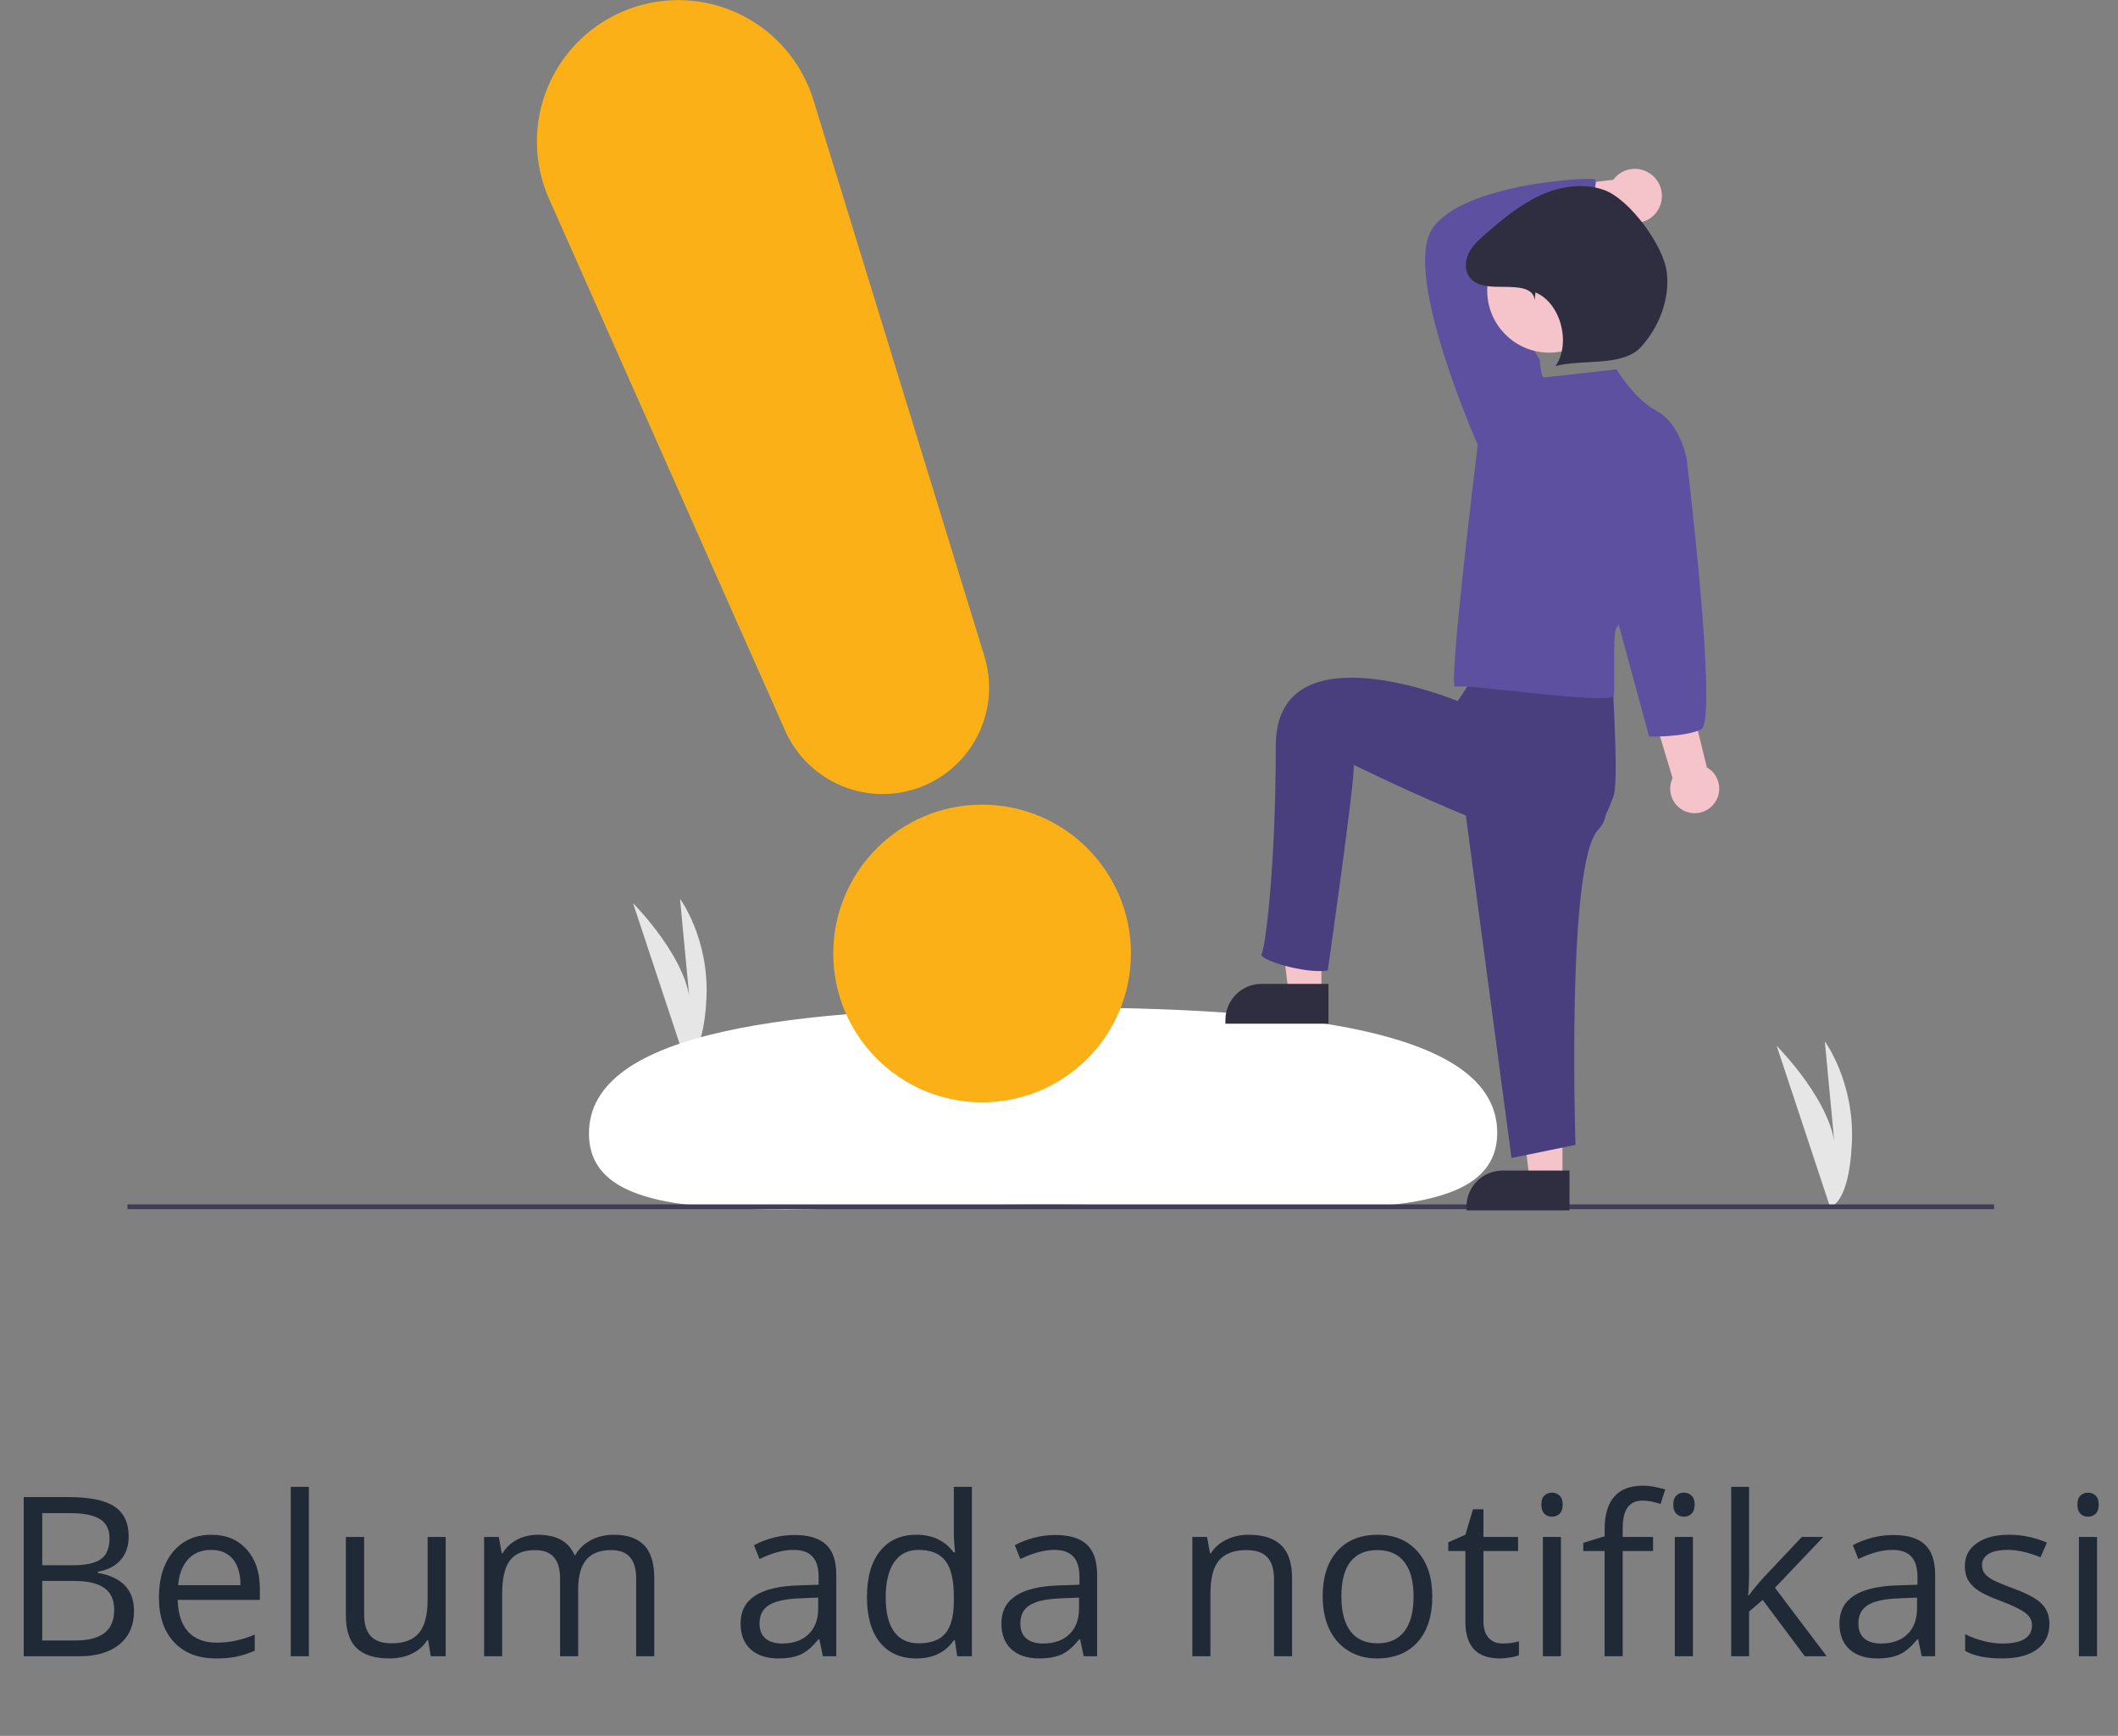 <svg width="133" height="109" viewBox="0 0 133 109" fill="none" xmlns="http://www.w3.org/2000/svg">
<rect x="0" y="0" width="133" height="109" fill="#808080" stroke="none"/>
<g clip-path="url(#clip0)">
<path d="M114.915 75.775L111.567 65.672C111.567 65.672 115.25 69.355 115.25 72.376L114.589 65.389C114.589 65.389 116.477 67.938 116.288 71.809C116.1 75.681 114.915 75.775 114.915 75.775Z" fill="#E6E6E6"/>
<path d="M43.02 66.576L39.753 56.716C39.753 56.716 43.347 60.309 43.347 63.258L42.702 56.439C42.702 56.439 44.545 58.927 44.361 62.705C44.176 66.484 43.02 66.576 43.02 66.576Z" fill="#E6E6E6"/>
<path d="M94.018 71.126C94.024 77.612 81.159 75.617 65.409 75.631C49.66 75.644 36.99 77.661 36.984 71.175C36.979 64.689 49.839 63.267 65.588 63.254C81.338 63.24 94.012 64.64 94.018 71.126Z" fill="white"/>
<path d="M125.218 75.627H8V75.924H125.218V75.627Z" fill="#3F3D56"/>
<path d="M82.98 62.366H80.921L79.941 54.424H82.98V62.366Z" fill="#F5C4CB"/>
<path d="M79.222 61.778H83.421V64.278H76.95V64.049C76.95 63.447 77.189 62.869 77.615 62.443C78.041 62.017 78.619 61.778 79.222 61.778Z" fill="#2F2E41"/>
<path d="M98.115 74.088H96.056L95.076 66.146H98.115V74.088Z" fill="#F5C4CB"/>
<path d="M94.356 73.5H98.556V76H92.085V75.771C92.085 75.169 92.324 74.591 92.75 74.165C93.176 73.739 93.754 73.5 94.356 73.5Z" fill="#2F2E41"/>
<path d="M107.612 50.494C107.755 50.322 107.858 50.12 107.913 49.903C107.969 49.686 107.977 49.46 107.936 49.24C107.895 49.02 107.807 48.812 107.676 48.63C107.546 48.448 107.378 48.297 107.183 48.187L102.4 28.706L99.343 30.021L105.031 48.858C104.868 49.197 104.836 49.585 104.939 49.947C105.043 50.309 105.277 50.621 105.595 50.823C105.913 51.024 106.294 51.102 106.666 51.042C107.038 50.981 107.375 50.786 107.612 50.494Z" fill="#F5C4CB"/>
<path d="M103.882 11.123C103.712 10.944 103.504 10.806 103.274 10.716C103.044 10.627 102.797 10.589 102.55 10.605C102.304 10.621 102.064 10.691 101.848 10.81C101.632 10.93 101.444 11.095 101.298 11.294L93.897 12.144L95.022 14.999L101.754 13.739C102.105 13.961 102.526 14.047 102.936 13.98C103.346 13.914 103.718 13.699 103.98 13.376C104.242 13.054 104.377 12.646 104.359 12.231C104.341 11.816 104.172 11.421 103.882 11.123Z" fill="#F5C4CB"/>
<path d="M91.685 48.474L94.915 72.715L98.934 71.887C98.934 71.887 98.343 54.233 100.353 52.105C102.363 49.977 97.768 46.248 97.768 46.248L91.685 48.474Z" fill="#493E7E"/>
<path d="M93.02 41.797L91.537 44.023C91.537 44.023 80.112 39.275 80.112 46.842C80.112 54.409 79.458 59.544 79.221 59.899C78.985 60.254 81.957 61.174 83.376 60.938C83.376 60.938 85.126 48.738 85.008 48.029C85.008 48.029 96.216 53.524 98.344 53.051C100.472 52.578 100.975 50.903 101.33 49.958C101.684 49.012 101.181 41.5 101.181 41.5L94.087 39.335L93.02 41.797Z" fill="#493E7E"/>
<path d="M93.22 28.434L92.797 27.926C92.797 27.926 88.061 17.269 89.921 14.393C91.782 11.517 99.903 11.094 100.156 11.263C100.41 11.432 99.55 13.629 100.142 14.644C100.142 14.644 93.852 16.008 93.429 16.177C93.006 16.346 96.688 22.598 96.688 22.598L96.265 26.404L93.22 28.434Z" fill="#5E50A1"/>
<path d="M101.509 23.19C101.509 23.19 97.111 23.697 96.941 23.697C96.772 23.697 96.688 22.598 96.688 22.598L92.797 27.926C92.797 27.926 90.88 43.386 91.387 43.132C91.895 42.879 101.255 44.336 101.34 43.659C101.424 42.983 101.255 39.599 101.509 39.43C101.763 39.261 105.907 28.772 105.907 28.772C105.907 28.772 105.484 26.573 104.046 25.812C102.608 25.051 101.509 23.19 101.509 23.19Z" fill="#5E50A1"/>
<path d="M104.554 27.334L105.908 28.772C105.908 28.772 107.919 45.295 106.819 45.803C105.719 46.31 103.555 46.248 103.555 46.248L101.425 38.415L104.554 27.334Z" fill="#5E50A1"/>
<path d="M97.283 22.143C99.433 22.143 101.176 20.4 101.176 18.25C101.176 16.1 99.433 14.357 97.283 14.357C95.133 14.357 93.39 16.1 93.39 18.25C93.39 20.4 95.133 22.143 97.283 22.143Z" fill="#F5C4CB"/>
<path d="M96.37 18.858C96.317 18.05 95.298 18.022 94.489 18.014C93.679 18.007 92.711 18.036 92.253 17.368C91.951 16.927 92.008 16.315 92.258 15.842C92.508 15.369 92.92 15.005 93.325 14.655C94.369 13.752 95.446 12.855 96.7 12.277C97.955 11.699 99.425 11.465 100.726 11.929C102.324 12.499 104.484 15.435 104.67 17.121C104.857 18.808 104.183 20.527 103.047 21.787C101.911 23.047 99.311 22.539 97.674 22.987C98.669 21.579 98.013 19.021 96.419 18.363L96.37 18.858Z" fill="#2F2E41"/>
<path d="M61.671 69.217C66.833 69.217 71.017 65.033 71.017 59.871C71.017 54.709 66.833 50.525 61.671 50.525C56.51 50.525 52.325 54.709 52.325 59.871C52.325 65.033 56.51 69.217 61.671 69.217Z" fill="#FBB017"/>
<path d="M55.43 49.861C54.135 49.861 52.867 49.485 51.781 48.78C50.694 48.075 49.836 47.069 49.309 45.886L34.478 12.488C33.987 11.381 33.727 10.186 33.714 8.976C33.702 7.765 33.937 6.565 34.406 5.449C34.874 4.333 35.566 3.324 36.439 2.485C37.311 1.646 38.346 0.995 39.48 0.57C40.614 0.146 41.822 -0.042 43.031 0.018C44.24 0.078 45.424 0.385 46.51 0.919C47.596 1.454 48.562 2.204 49.347 3.126C50.133 4.047 50.721 5.119 51.077 6.276L61.816 41.206C62.123 42.206 62.192 43.264 62.017 44.295C61.841 45.326 61.426 46.301 60.805 47.143C60.184 47.985 59.374 48.669 58.441 49.141C57.507 49.613 56.476 49.859 55.43 49.861Z" fill="#FBB017"/>
</g>
<path d="M1.49 94.006H4.313C5.64 94.006 6.599 94.204 7.191 94.601C7.784 94.997 8.08 95.624 8.08 96.481C8.08 97.073 7.914 97.563 7.581 97.95C7.253 98.333 6.772 98.581 6.139 98.695V98.764C7.656 99.023 8.415 99.821 8.415 101.156C8.415 102.049 8.112 102.747 7.506 103.248C6.904 103.749 6.061 104 4.977 104H1.49V94.006ZM2.652 98.285H4.566C5.387 98.285 5.977 98.158 6.337 97.902C6.697 97.643 6.877 97.207 6.877 96.597C6.877 96.036 6.676 95.633 6.275 95.387C5.874 95.136 5.236 95.011 4.361 95.011H2.652V98.285ZM2.652 99.269V103.009H4.737C5.544 103.009 6.15 102.854 6.556 102.544C6.966 102.229 7.171 101.74 7.171 101.074C7.171 100.454 6.961 99.999 6.542 99.707C6.127 99.415 5.494 99.269 4.642 99.269H2.652ZM13.562 104.137C12.455 104.137 11.58 103.799 10.938 103.125C10.3 102.451 9.98 101.514 9.98 100.315C9.98 99.108 10.277 98.148 10.869 97.438C11.466 96.727 12.266 96.371 13.269 96.371C14.207 96.371 14.95 96.681 15.497 97.301C16.044 97.916 16.317 98.73 16.317 99.741V100.459H11.156C11.179 101.339 11.4 102.006 11.819 102.462C12.243 102.918 12.838 103.146 13.604 103.146C14.41 103.146 15.208 102.977 15.996 102.64V103.651C15.595 103.825 15.214 103.948 14.854 104.021C14.499 104.098 14.068 104.137 13.562 104.137ZM13.255 97.321C12.653 97.321 12.172 97.517 11.812 97.909C11.457 98.301 11.247 98.843 11.184 99.536H15.101C15.101 98.821 14.941 98.274 14.622 97.895C14.303 97.513 13.847 97.321 13.255 97.321ZM19.394 104H18.259V93.363H19.394V104ZM22.866 96.508V101.368C22.866 101.979 23.005 102.435 23.283 102.735C23.561 103.036 23.996 103.187 24.589 103.187C25.373 103.187 25.945 102.972 26.305 102.544C26.669 102.116 26.852 101.416 26.852 100.445V96.508H27.986V104H27.05L26.886 102.995H26.824C26.592 103.364 26.268 103.647 25.854 103.843C25.443 104.039 24.974 104.137 24.445 104.137C23.534 104.137 22.85 103.92 22.395 103.487C21.943 103.054 21.718 102.362 21.718 101.409V96.508H22.866ZM39.949 104V99.126C39.949 98.529 39.822 98.082 39.566 97.786C39.311 97.485 38.915 97.335 38.377 97.335C37.671 97.335 37.149 97.538 36.812 97.943C36.474 98.349 36.306 98.973 36.306 99.816V104H35.171V99.126C35.171 98.529 35.043 98.082 34.788 97.786C34.533 97.485 34.134 97.335 33.592 97.335C32.881 97.335 32.359 97.549 32.026 97.978C31.698 98.401 31.534 99.099 31.534 100.069V104H30.399V96.508H31.322L31.507 97.533H31.561C31.776 97.169 32.077 96.884 32.464 96.679C32.856 96.474 33.293 96.371 33.776 96.371C34.948 96.371 35.713 96.795 36.073 97.643H36.128C36.351 97.251 36.675 96.941 37.099 96.713C37.523 96.485 38.005 96.371 38.548 96.371C39.395 96.371 40.029 96.59 40.448 97.027C40.872 97.46 41.084 98.155 41.084 99.112V104H39.949ZM51.673 104L51.447 102.934H51.393C51.019 103.403 50.645 103.722 50.272 103.891C49.902 104.055 49.44 104.137 48.884 104.137C48.141 104.137 47.558 103.945 47.134 103.562C46.715 103.18 46.505 102.635 46.505 101.929C46.505 100.416 47.715 99.623 50.135 99.55L51.406 99.509V99.044C51.406 98.456 51.279 98.023 51.023 97.745C50.773 97.463 50.37 97.321 49.813 97.321C49.189 97.321 48.483 97.513 47.694 97.895L47.346 97.027C47.715 96.827 48.118 96.67 48.556 96.556C48.998 96.442 49.44 96.385 49.882 96.385C50.775 96.385 51.436 96.583 51.864 96.98C52.297 97.376 52.514 98.012 52.514 98.887V104H51.673ZM49.109 103.2C49.816 103.2 50.37 103.007 50.77 102.619C51.176 102.232 51.379 101.689 51.379 100.992V100.315L50.244 100.363C49.342 100.395 48.69 100.536 48.289 100.787C47.893 101.033 47.694 101.418 47.694 101.942C47.694 102.353 47.817 102.665 48.063 102.879C48.314 103.093 48.663 103.2 49.109 103.2ZM59.958 102.995H59.897C59.372 103.756 58.589 104.137 57.545 104.137C56.565 104.137 55.802 103.802 55.255 103.132C54.713 102.462 54.441 101.509 54.441 100.274C54.441 99.039 54.715 98.08 55.262 97.397C55.809 96.713 56.57 96.371 57.545 96.371C58.561 96.371 59.34 96.74 59.883 97.478H59.972L59.924 96.939L59.897 96.412V93.363H61.031V104H60.108L59.958 102.995ZM57.688 103.187C58.463 103.187 59.024 102.977 59.37 102.558C59.721 102.134 59.897 101.452 59.897 100.514V100.274C59.897 99.213 59.719 98.456 59.363 98.005C59.012 97.549 58.45 97.321 57.675 97.321C57.009 97.321 56.499 97.581 56.144 98.101C55.793 98.616 55.617 99.345 55.617 100.288C55.617 101.245 55.793 101.967 56.144 102.455C56.495 102.943 57.009 103.187 57.688 103.187ZM68.052 104L67.826 102.934H67.772C67.398 103.403 67.024 103.722 66.65 103.891C66.281 104.055 65.819 104.137 65.263 104.137C64.52 104.137 63.937 103.945 63.513 103.562C63.093 103.18 62.884 102.635 62.884 101.929C62.884 100.416 64.094 99.623 66.514 99.55L67.785 99.509V99.044C67.785 98.456 67.658 98.023 67.402 97.745C67.152 97.463 66.748 97.321 66.192 97.321C65.568 97.321 64.862 97.513 64.073 97.895L63.725 97.027C64.094 96.827 64.497 96.67 64.935 96.556C65.377 96.442 65.819 96.385 66.261 96.385C67.154 96.385 67.815 96.583 68.243 96.98C68.676 97.376 68.893 98.012 68.893 98.887V104H68.052ZM65.488 103.2C66.195 103.2 66.748 103.007 67.149 102.619C67.555 102.232 67.758 101.689 67.758 100.992V100.315L66.623 100.363C65.721 100.395 65.069 100.536 64.668 100.787C64.272 101.033 64.073 101.418 64.073 101.942C64.073 102.353 64.196 102.665 64.442 102.879C64.693 103.093 65.042 103.2 65.488 103.2ZM80.001 104V99.153C80.001 98.543 79.862 98.087 79.584 97.786C79.306 97.485 78.871 97.335 78.278 97.335C77.495 97.335 76.92 97.547 76.556 97.971C76.191 98.394 76.009 99.094 76.009 100.069V104H74.874V96.508H75.797L75.981 97.533H76.036C76.269 97.164 76.594 96.879 77.014 96.679C77.433 96.474 77.9 96.371 78.415 96.371C79.317 96.371 79.996 96.59 80.452 97.027C80.908 97.46 81.136 98.155 81.136 99.112V104H80.001ZM89.94 100.247C89.94 101.468 89.633 102.423 89.018 103.111C88.402 103.795 87.552 104.137 86.468 104.137C85.798 104.137 85.203 103.979 84.684 103.665C84.164 103.351 83.763 102.899 83.481 102.312C83.198 101.724 83.057 101.035 83.057 100.247C83.057 99.026 83.362 98.076 83.973 97.397C84.583 96.713 85.431 96.371 86.516 96.371C87.564 96.371 88.395 96.72 89.011 97.417C89.63 98.114 89.94 99.058 89.94 100.247ZM84.232 100.247C84.232 101.204 84.424 101.933 84.807 102.435C85.189 102.936 85.752 103.187 86.495 103.187C87.238 103.187 87.801 102.938 88.184 102.441C88.571 101.94 88.765 101.209 88.765 100.247C88.765 99.295 88.571 98.572 88.184 98.08C87.801 97.583 87.233 97.335 86.481 97.335C85.739 97.335 85.178 97.579 84.8 98.066C84.421 98.554 84.232 99.281 84.232 100.247ZM94.356 103.2C94.557 103.2 94.751 103.187 94.938 103.159C95.124 103.127 95.272 103.095 95.382 103.063V103.932C95.259 103.991 95.076 104.039 94.835 104.075C94.598 104.116 94.384 104.137 94.192 104.137C92.743 104.137 92.019 103.373 92.019 101.847V97.39H90.945V96.843L92.019 96.371L92.497 94.772H93.153V96.508H95.327V97.39H93.153V101.799C93.153 102.25 93.26 102.596 93.475 102.838C93.689 103.079 93.983 103.2 94.356 103.2ZM98.02 104H96.886V96.508H98.02V104ZM96.79 94.478C96.79 94.218 96.854 94.029 96.981 93.91C97.109 93.787 97.269 93.726 97.46 93.726C97.642 93.726 97.799 93.787 97.932 93.91C98.064 94.033 98.13 94.222 98.13 94.478C98.13 94.733 98.064 94.924 97.932 95.052C97.799 95.175 97.642 95.236 97.46 95.236C97.269 95.236 97.109 95.175 96.981 95.052C96.854 94.924 96.79 94.733 96.79 94.478ZM103.804 97.39H101.896V104H100.762V97.39H99.422V96.877L100.762 96.467V96.05C100.762 94.209 101.566 93.288 103.175 93.288C103.571 93.288 104.036 93.368 104.569 93.527L104.275 94.436C103.838 94.295 103.464 94.225 103.154 94.225C102.726 94.225 102.409 94.368 102.204 94.655C101.999 94.938 101.896 95.394 101.896 96.022V96.508H103.804V97.39ZM106.306 104H105.171V96.508H106.306V104ZM105.075 94.478C105.075 94.218 105.139 94.029 105.267 93.91C105.394 93.787 105.554 93.726 105.745 93.726C105.927 93.726 106.085 93.787 106.217 93.91C106.349 94.033 106.415 94.222 106.415 94.478C106.415 94.733 106.349 94.924 106.217 95.052C106.085 95.175 105.927 95.236 105.745 95.236C105.554 95.236 105.394 95.175 105.267 95.052C105.139 94.924 105.075 94.733 105.075 94.478ZM109.833 100.165C110.029 99.887 110.327 99.522 110.729 99.071L113.148 96.508H114.495L111.46 99.7L114.707 104H113.333L110.688 100.459L109.833 101.197V104H108.712V93.363H109.833V99.003C109.833 99.254 109.815 99.641 109.778 100.165H109.833ZM120.675 104L120.449 102.934H120.395C120.021 103.403 119.647 103.722 119.273 103.891C118.904 104.055 118.442 104.137 117.886 104.137C117.143 104.137 116.56 103.945 116.136 103.562C115.716 103.18 115.507 102.635 115.507 101.929C115.507 100.416 116.717 99.623 119.137 99.55L120.408 99.509V99.044C120.408 98.456 120.281 98.023 120.025 97.745C119.775 97.463 119.371 97.321 118.815 97.321C118.191 97.321 117.485 97.513 116.696 97.895L116.348 97.027C116.717 96.827 117.12 96.67 117.558 96.556C118 96.442 118.442 96.385 118.884 96.385C119.777 96.385 120.438 96.583 120.866 96.98C121.299 97.376 121.516 98.012 121.516 98.887V104H120.675ZM118.111 103.2C118.818 103.2 119.371 103.007 119.772 102.619C120.178 102.232 120.381 101.689 120.381 100.992V100.315L119.246 100.363C118.344 100.395 117.692 100.536 117.291 100.787C116.895 101.033 116.696 101.418 116.696 101.942C116.696 102.353 116.819 102.665 117.065 102.879C117.316 103.093 117.665 103.2 118.111 103.2ZM128.693 101.956C128.693 102.653 128.434 103.191 127.914 103.569C127.395 103.948 126.665 104.137 125.727 104.137C124.733 104.137 123.958 103.979 123.402 103.665V102.612C123.762 102.795 124.147 102.938 124.558 103.043C124.972 103.148 125.371 103.2 125.754 103.2C126.346 103.2 126.802 103.107 127.121 102.92C127.44 102.729 127.6 102.439 127.6 102.052C127.6 101.76 127.472 101.512 127.217 101.307C126.966 101.097 126.474 100.851 125.74 100.568C125.043 100.309 124.546 100.083 124.25 99.892C123.958 99.696 123.74 99.475 123.594 99.228C123.452 98.982 123.382 98.689 123.382 98.347C123.382 97.736 123.63 97.255 124.127 96.904C124.624 96.549 125.305 96.371 126.171 96.371C126.978 96.371 127.766 96.535 128.536 96.863L128.133 97.786C127.381 97.476 126.7 97.321 126.089 97.321C125.551 97.321 125.146 97.406 124.872 97.574C124.599 97.743 124.462 97.975 124.462 98.272C124.462 98.472 124.512 98.643 124.612 98.784C124.717 98.925 124.883 99.06 125.111 99.188C125.339 99.315 125.777 99.5 126.424 99.741C127.312 100.065 127.912 100.391 128.222 100.719C128.536 101.047 128.693 101.459 128.693 101.956ZM131.681 104H130.546V96.508H131.681V104ZM130.45 94.478C130.45 94.218 130.514 94.029 130.642 93.91C130.769 93.787 130.929 93.726 131.12 93.726C131.302 93.726 131.46 93.787 131.592 93.91C131.724 94.033 131.79 94.222 131.79 94.478C131.79 94.733 131.724 94.924 131.592 95.052C131.46 95.175 131.302 95.236 131.12 95.236C130.929 95.236 130.769 95.175 130.642 95.052C130.514 94.924 130.45 94.733 130.45 94.478Z" fill="#1F2A36"/>
<defs>
<clipPath id="clip0">
<rect width="117.218" height="76" fill="white" transform="translate(8)"/>
</clipPath>
</defs>
</svg>
